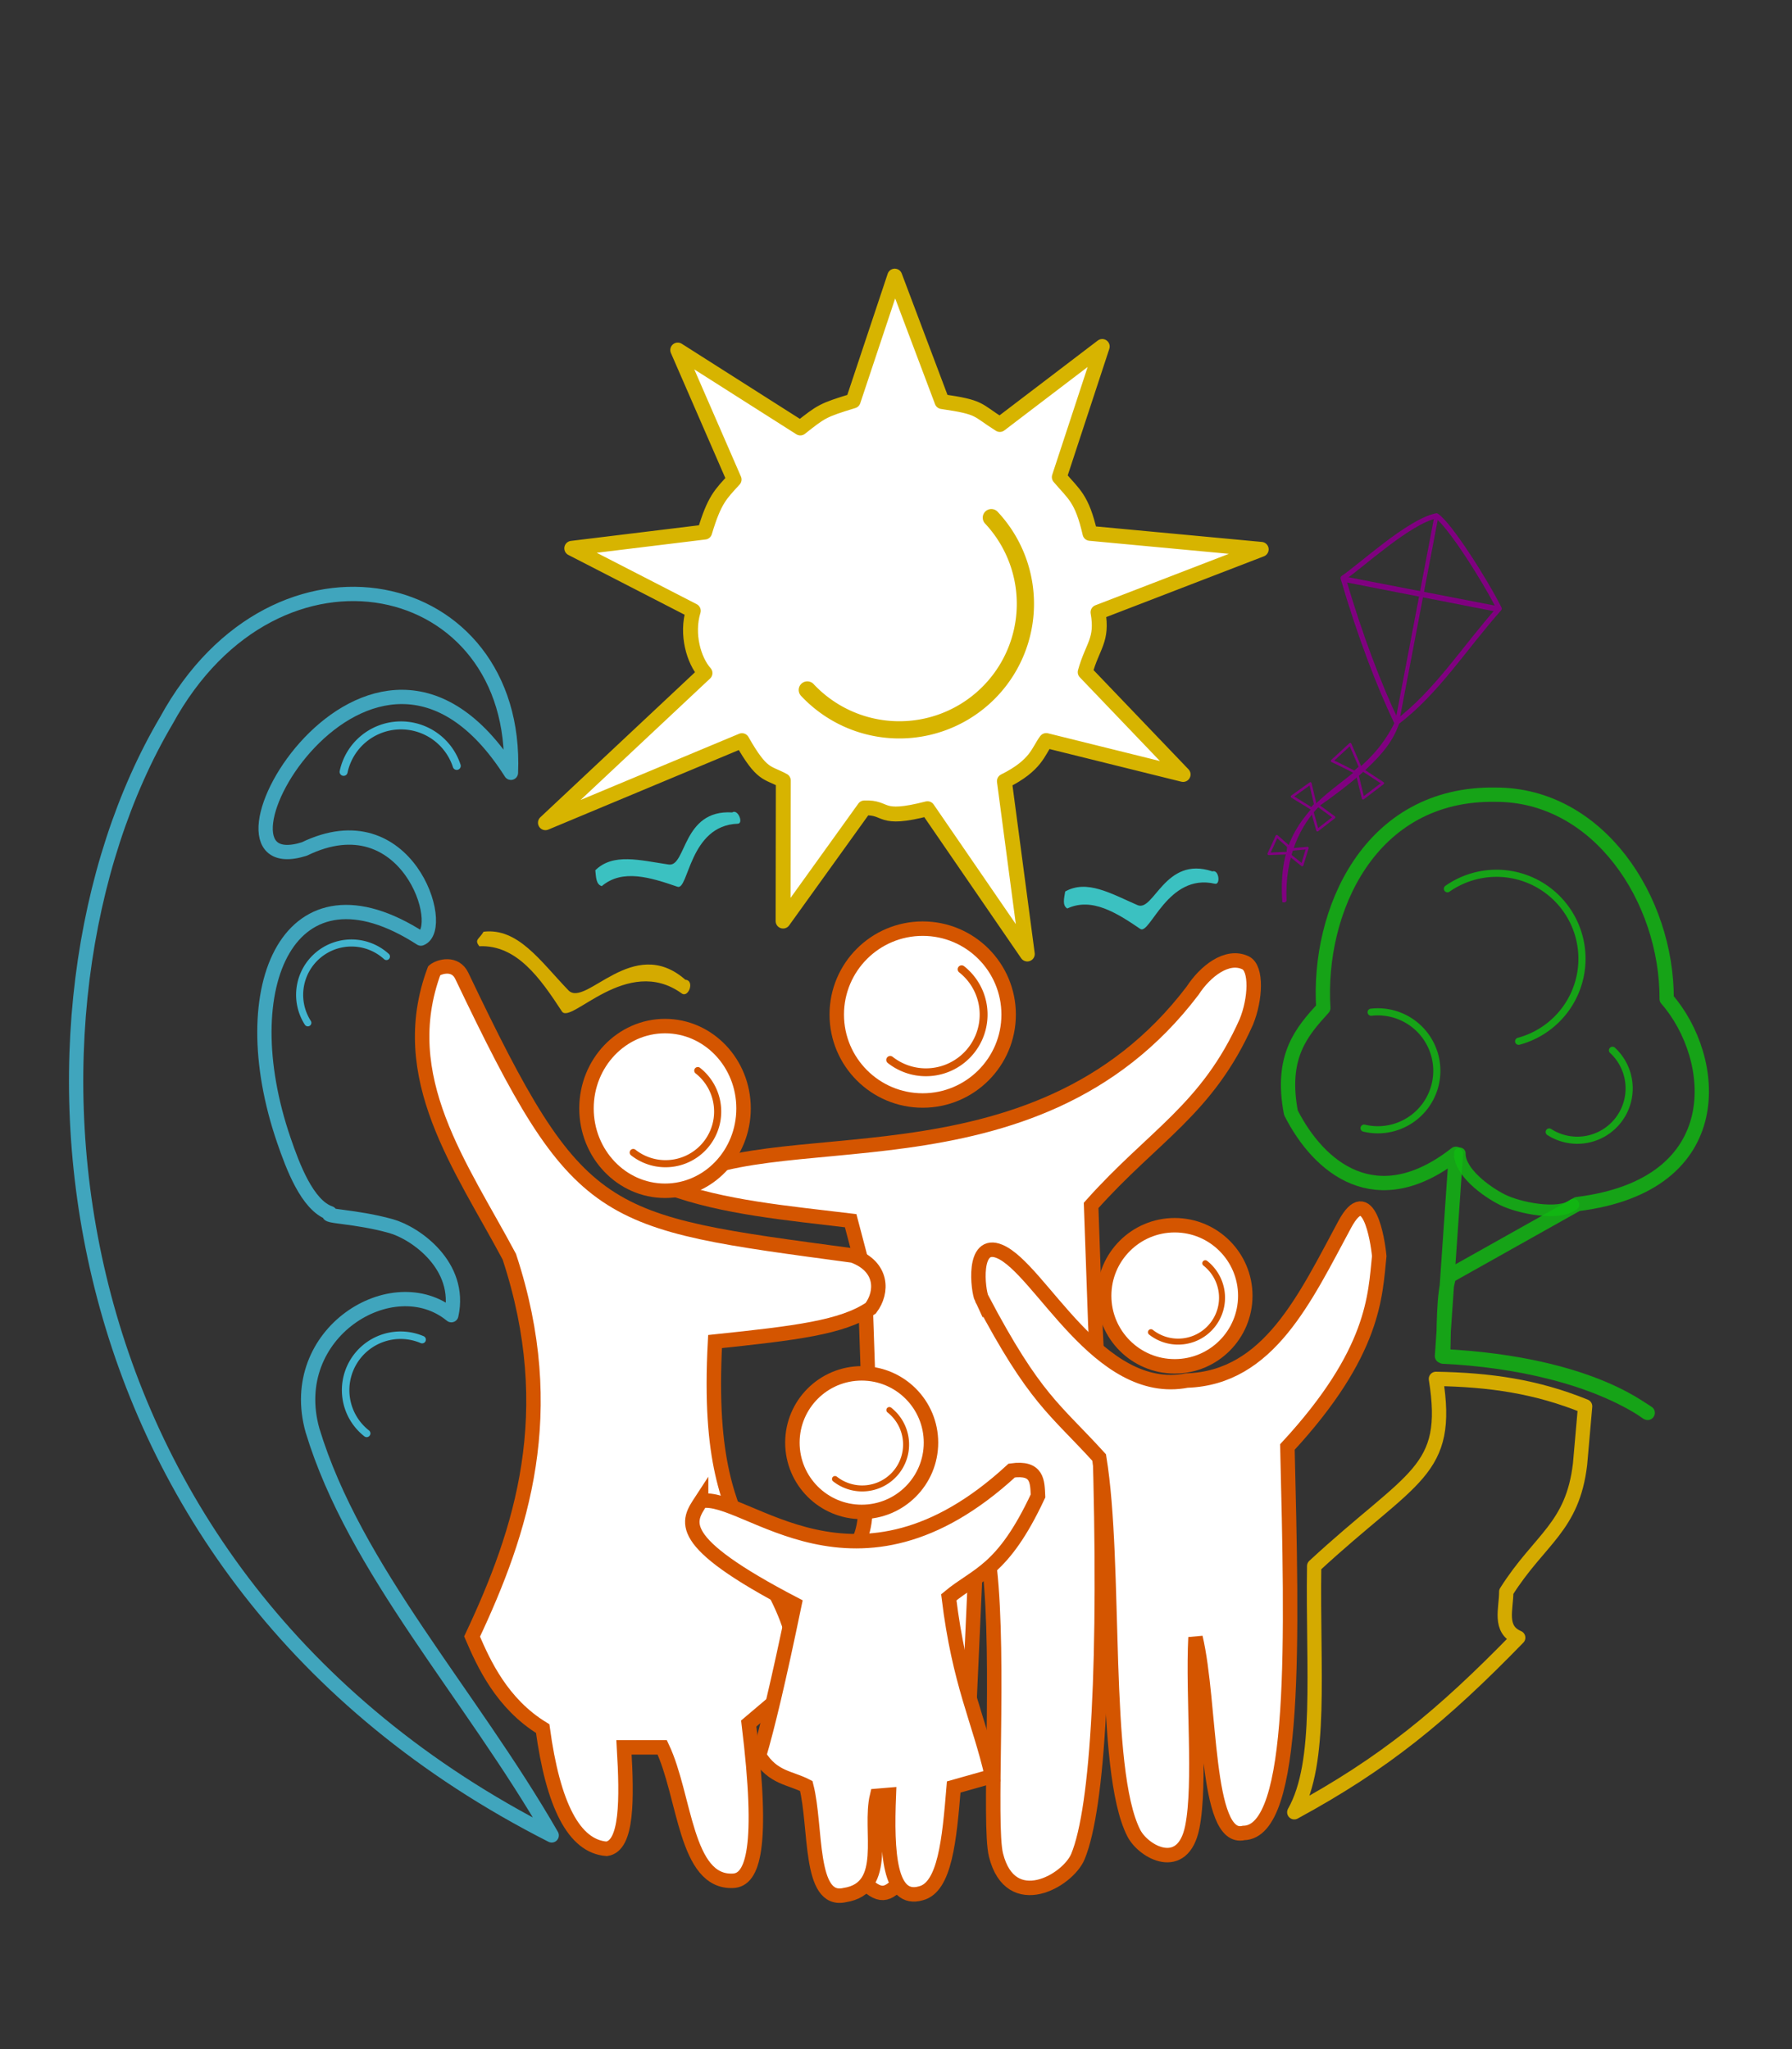 <?xml version="1.0" encoding="UTF-8" standalone="no"?>
<!-- Created with Inkscape (http://www.inkscape.org/) -->

<svg
   version="1.1"
   id="svg1"
   width="376"
   height="430"
   viewBox="0 0 376 430"
   sodipodi:docname="logo.svg"
   inkscape:version="1.3 (0e150ed6c4, 2023-07-21)"
   xml:space="preserve"
   xmlns:inkscape="http://www.inkscape.org/namespaces/inkscape"
   xmlns:sodipodi="http://sodipodi.sourceforge.net/DTD/sodipodi-0.dtd"
   xmlns="http://www.w3.org/2000/svg"
   xmlns:svg="http://www.w3.org/2000/svg"><rect x="0" y="0" width="376" height="430" fill="#333333" stroke="none"/><defs
     id="defs1" /><sodipodi:namedview
     id="namedview1"
     pagecolor="#ffffff"
     bordercolor="#000000"
     borderopacity="0.25"
     inkscape:showpageshadow="2"
     inkscape:pageopacity="0.0"
     inkscape:pagecheckerboard="0"
     inkscape:deskcolor="#d1d1d1"
     inkscape:zoom="1.1944608"
     inkscape:cx="226.46202"
     inkscape:cy="213.06685"
     inkscape:window-width="1366"
     inkscape:window-height="705"
     inkscape:window-x="-8"
     inkscape:window-y="-8"
     inkscape:window-maximized="1"
     inkscape:current-layer="svg1"
     showguides="false" /><ellipse
     style="display:none;opacity:0.163;fill:#000000;fill-opacity:1;stroke:none;stroke-width:3;stroke-dasharray:none;stroke-opacity:1"
     id="path16"
     cx="189.034"
     cy="228.882"
     rx="172.5"
     ry="172.5"
     inkscape:label="délimitation" /><g
     id="g22"
     transform="translate(4.131,21.863)"
     inkscape:label="soleil"><path
       style="opacity:1;fill:#ffffff;fill-opacity:1;stroke:#d7b400;stroke-width:3.128;stroke-linecap:round;stroke-linejoin:round;stroke-miterlimit:0;stroke-dasharray:none;stroke-opacity:1"
       d="m 138.074,51.595 25.718,16.354 c 4.446,-3.493 4.65,-3.709 11.09,-5.678 l 8.725,-26.189 9.921,26.328 c 8.319,1.217 7.111,1.659 12.133,4.807 l 21.481,-16.368 -9.008,27.409 c 3.042,3.602 4.737,4.394 6.436,11.806 l 35.926,3.359 -34.24,13.198 c 1.031,5.914 -1.163,7.017 -2.69,12.569 l 20.544,21.472 -28.723,-7.118 c -1.703,2.272 -2.038,5.17 -8.773,8.523 l 4.804,36.272 -20.937,-30.492 c -10.447,2.689 -8.205,-0.366 -13.244,-0.163 l -17.059,23.742 0.048,-29.483 c -3.462,-1.876 -4.424,-0.918 -8.676,-8.378 l -41.238,17.223 33.48,-31.404 c -2.341,-2.625 -3.963,-8.14 -2.46,-13.067 l -25.495,-13.115 27.888,-3.406 c 2.053,-6.873 3.373,-7.946 6.173,-11.03 z"
       id="path20"
       sodipodi:nodetypes="cccccccccccccccccccccccccccc" /><path
       style="opacity:1;fill:#ffffff;fill-opacity:1;stroke:#d7b400;stroke-width:3.611;stroke-linecap:round;stroke-linejoin:round;stroke-miterlimit:0;stroke-dasharray:none;stroke-opacity:1"
       id="path21"
       sodipodi:type="arc"
       sodipodi:cx="63.049709"
       sodipodi:cy="202.68982"
       sodipodi:rx="26.450644"
       sodipodi:ry="26.450644"
       sodipodi:start="0"
       sodipodi:end="3.1415927"
       sodipodi:arc-type="arc"
       d="m 89.5,202.69 a 26.451,26.451 0 0 1 -13.225,22.907 26.451,26.451 0 0 1 -26.451,0 26.451,26.451 0 0 1 -13.225,-22.907"
       sodipodi:open="true"
       inkscape:transform-center-x="-4.6988533"
       inkscape:transform-center-y="5.0927509"
       transform="rotate(-43.121)" /></g><g
     id="g31"
     inkscape:label="vague"
     style="stroke:#45cdee;stroke-opacity:0.831"><path
       style="display:inline;fill:#ffffff;fill-opacity:0;stroke:#45cdee;stroke-width:1.574;stroke-linecap:round;stroke-linejoin:round;stroke-miterlimit:0;stroke-dasharray:none;stroke-opacity:0.831"
       id="path22-7-5-7"
       sodipodi:type="arc"
       sodipodi:cx="177.73007"
       sodipodi:cy="-246.13658"
       sodipodi:rx="11.52864"
       sodipodi:ry="11.52864"
       sodipodi:start="0"
       sodipodi:end="2.8797933"
       sodipodi:arc-type="arc"
       d="m 189.259,-246.137 a 11.529,11.529 0 0 1 -10.024,11.43 11.529,11.529 0 0 1 -12.641,-8.446"
       sodipodi:open="true"
       inkscape:transform-center-x="2.9449599"
       inkscape:transform-center-y="-1.6845123"
       transform="rotate(128.096)" /><path
       style="display:inline;fill:#ffffff;fill-opacity:0;stroke:#45cdee;stroke-width:1.485;stroke-linecap:round;stroke-linejoin:round;stroke-miterlimit:0;stroke-dasharray:none;stroke-opacity:0.831"
       id="path22-7-5-7-6"
       sodipodi:type="arc"
       sodipodi:cx="50.526093"
       sodipodi:cy="-215.57471"
       sodipodi:rx="10.880947"
       sodipodi:ry="10.880947"
       sodipodi:start="0"
       sodipodi:end="2.8797933"
       sodipodi:arc-type="arc"
       d="m 61.407,-215.575 a 10.881,10.881 0 0 1 -9.461,10.788 10.881,10.881 0 0 1 -11.93,-7.972"
       sodipodi:open="true"
       inkscape:transform-center-x="1.3803217"
       inkscape:transform-center-y="-3.1773807"
       transform="rotate(147.353)" /><path
       style="opacity:0.883;fill:#999999;fill-opacity:0;stroke:#45cdee;stroke-width:3;stroke-linecap:round;stroke-linejoin:round;stroke-miterlimit:0;stroke-opacity:0.831"
       d="M 115.758,385.17 C 7.198,330.059 -0.562,211.297 34.891,151.235 c 23.15,-42.414 74.029,-30.635 72.313,10.94 -29.484,-46.323 -68.628,23.975 -43.351,15.992 21.61,-10.488 30.035,16.659 24.46,18.802 -27.506,-17.78 -39.916,9.834 -28.745,42.351 1.814,5.279 4.866,13.623 9.676,15.265 -1.512,0.736 5.185,0.605 12.774,2.715 5.104,1.419 14.978,8.293 12.682,18.699 -12.258,-10.073 -34.877,3.693 -29.13,24.177 8.88,29.267 33.038,55.14 50.188,84.995 z"
       id="path25"
       sodipodi:nodetypes="cccccscsccc" /><path
       style="display:inline;fill:#ffffff;fill-opacity:0;stroke:#45cdee;stroke-width:1.679;stroke-linecap:round;stroke-linejoin:round;stroke-miterlimit:0;stroke-dasharray:none;stroke-opacity:0.831"
       id="path26"
       sodipodi:type="arc"
       sodipodi:cx="-116.48683"
       sodipodi:cy="-143.45572"
       sodipodi:rx="12.303066"
       sodipodi:ry="12.303066"
       sodipodi:start="0"
       sodipodi:end="2.6179939"
       sodipodi:arc-type="arc"
       d="m -104.184,-143.456 a 12.303,12.303 0 0 1 -9.119,11.884 12.303,12.303 0 0 1 -13.839,-5.732"
       sodipodi:open="true"
       inkscape:transform-center-x="-1.3115145"
       inkscape:transform-center-y="-7.5103441"
       transform="rotate(-168.006)" /></g><g
     id="g28"
     style="display:inline;stroke:#10b911;stroke-opacity:0.831"
     inkscape:label="arbre"><path
       style="display:inline;fill:#ffffff;fill-opacity:0;stroke:#10b911;stroke-width:1.5;stroke-linecap:round;stroke-linejoin:round;stroke-miterlimit:0;stroke-dasharray:none;stroke-opacity:0.831"
       id="path22-7-5-7-6-5"
       sodipodi:type="arc"
       sodipodi:cx="57.003029"
       sodipodi:cy="398.05295"
       sodipodi:rx="10.880947"
       sodipodi:ry="10.880947"
       sodipodi:start="0"
       sodipodi:end="2.9670597"
       sodipodi:arc-type="arc"
       d="m 67.884,398.053 a 10.881,10.881 0 0 1 -9.933,10.84 10.881,10.881 0 0 1 -11.664,-8.95"
       sodipodi:open="true"
       inkscape:transform-center-x="-2.6301497"
       inkscape:transform-center-y="2.1249388"
       transform="rotate(-47.239)" /><path
       style="display:inline;fill:#ffffff;fill-opacity:0;stroke:#10b911;stroke-width:1.5;stroke-linecap:round;stroke-linejoin:round;stroke-miterlimit:0;stroke-dasharray:none;stroke-opacity:0.831"
       id="path22-7-5-7-6-5-6"
       sodipodi:type="arc"
       sodipodi:cx="-344.96887"
       sodipodi:cy="141.67177"
       sodipodi:rx="17.933903"
       sodipodi:ry="17.933903"
       sodipodi:start="0"
       sodipodi:end="3.4906585"
       sodipodi:arc-type="arc"
       d="m -327.035,141.672 a 17.934,17.934 0 0 1 -10.831,16.467 17.934,17.934 0 0 1 -19.41,-3.423 17.934,17.934 0 0 1 -4.545,-19.178"
       sodipodi:open="true"
       inkscape:transform-center-x="-4.9609873"
       inkscape:transform-center-y="-2.607401"
       transform="rotate(-125.023)" /><path
       style="display:inline;fill:#ffffff;fill-opacity:0;stroke:#10b911;stroke-width:1.5;stroke-linecap:round;stroke-linejoin:round;stroke-miterlimit:0;stroke-dasharray:none;stroke-opacity:0.831"
       id="path22-7-5-7-6-5-6-6"
       sodipodi:type="arc"
       sodipodi:cx="-256.00488"
       sodipodi:cy="261.79575"
       sodipodi:rx="12.375201"
       sodipodi:ry="12.375201"
       sodipodi:start="0"
       sodipodi:end="3.4906585"
       sodipodi:arc-type="arc"
       d="m -243.63,261.796 a 12.375,12.375 0 0 1 -7.474,11.363 12.375,12.375 0 0 1 -13.394,-2.362 12.375,12.375 0 0 1 -3.137,-13.234"
       sodipodi:open="true"
       inkscape:transform-center-x="-6.1927079"
       inkscape:transform-center-y="-1.0194206"
       transform="rotate(-96.502)" /><path
       id="path26-8"
       style="display:inline;opacity:1;fill:#ffffff;fill-opacity:0;stroke:#10b911;stroke-width:2.434;stroke-linecap:round;stroke-linejoin:round;stroke-miterlimit:0;stroke-opacity:0.831"
       inkscape:transform-center-x="2.5685102"
       inkscape:transform-center-y="2.437312"
       d="m 330.149,252.798 c -3.036,2.416 -11.409,0.718 -14.881,-1.012 -3.473,-1.73 -9.069,-5.872 -8.969,-9.751"
       sodipodi:nodetypes="csc" /><path
       style="display:inline;opacity:1;fill:none;fill-opacity:1;stroke:#10b911;stroke-width:3;stroke-linecap:round;stroke-linejoin:round;stroke-miterlimit:0;stroke-dasharray:none;stroke-opacity:0.831"
       d="m 302.557,284.584 2.928,-42.453 c -16.676,13.066 -28.78,2.917 -34.625,-8.626 -2.244,-11.831 2.232,-16.944 6.798,-21.964 -1.266,-20.276 9.631,-45.241 36.181,-44.77 21.547,-0.031 35.938,21.944 35.863,42.865 10.773,12.312 13.601,39.053 -18.745,43.046 l -26.856,15.08 c -1.311,3.898 -1.1,10.838 -1.309,16.938 15.022,0.694 31.742,4.253 42.933,11.786 0.086,0.577 -10.736,-10.281 -43.168,-11.902 z"
       id="path27"
       sodipodi:nodetypes="ccccccccccc" /></g><path
     style="opacity:1;fill:none;fill-opacity:1;stroke:#d4aa00;stroke-width:3;stroke-linecap:round;stroke-linejoin:round;stroke-miterlimit:0;stroke-dasharray:none;stroke-opacity:1"
     d="m 275.737,328.651 c 20.742,-19.187 28.69,-19.656 25.549,-39.286 11.347,0.188 21.103,1.603 31.309,5.756 l -1.066,12.131 c -1.556,13.307 -8.467,15.682 -15.488,26.79 0.019,3.567 -1.645,7.871 2.512,9.628 -16.078,16.537 -28.121,26.388 -46.988,36.644 5.949,-10.532 3.848,-29.468 4.172,-51.662 z"
     id="path31"
     sodipodi:nodetypes="cccccccc"
     inkscape:label="chemin" /><g
     id="g43"
     inkscape:label="mouettes"><path
       style="opacity:1;fill:#3bc1c1;fill-opacity:1;stroke:none;stroke-width:1.5;stroke-linecap:round;stroke-linejoin:round;stroke-miterlimit:0;stroke-dasharray:none;stroke-opacity:1"
       d="m 126.267,185.956 c 4.33,-3.674 10.253,-1.811 15.897,0.137 2.33,0.804 2.454,-12.883 12.641,-13.233 1.262,-0.043 0.034,-3.18 -1.184,-2.368 -10.507,-0.643 -9.59,11.489 -13.32,10.934 -6.11,-0.909 -11.666,-2.457 -15.392,1.202 0.15,1.411 0.136,2.987 1.357,3.328 z"
       id="path28"
       sodipodi:nodetypes="csscscc"
       inkscape:label="mouette" /><path
       style="opacity:1;fill:#d4aa00;fill-opacity:1;stroke:none;stroke-width:2.083;stroke-linecap:round;stroke-linejoin:round;stroke-miterlimit:0;stroke-dasharray:none;stroke-opacity:1"
       d="m 100.563,198.578 c 7.879,-0.351 12.798,6.732 17.338,13.673 1.874,2.865 13.652,-12.058 25.135,-3.777 1.423,1.026 2.797,-2.725 0.769,-2.869 -10.989,-9.644 -20.929,5.988 -24.552,2.207 -5.935,-6.195 -10.58,-13.135 -17.783,-12.287 -1.035,1.678 -1.959,1.642 -0.907,3.054 z"
       id="path29"
       sodipodi:nodetypes="csscscc"
       inkscape:label="mouette" /><path
       style="opacity:1;fill:#3bc1c1;fill-opacity:1;stroke:none;stroke-width:1.5;stroke-linecap:round;stroke-linejoin:round;stroke-miterlimit:0;stroke-dasharray:none;stroke-opacity:1"
       d="m 223.942,190.653 c 5.139,-2.416 10.37,0.928 15.31,4.282 2.039,1.385 5.731,-11.796 15.657,-9.475 1.23,0.288 0.863,-3.061 -0.525,-2.595 -9.975,-3.364 -12.257,8.587 -15.712,7.078 -5.661,-2.472 -10.62,-5.417 -15.172,-2.857 -0.223,1.402 -0.649,2.919 0.442,3.567 z"
       id="path30"
       sodipodi:nodetypes="csscscc"
       inkscape:label="mouette" /></g><g
     id="g23"
     inkscape:label="famillr"
     transform="translate(3.026,1.493)"
     style="stroke:#d45500;stroke-opacity:1"><g
       id="g8"
       inkscape:label="padre"
       style="display:inline;fill:#ffffff;stroke:#d45500;stroke-width:3;stroke-dasharray:none;stroke-opacity:1"
       transform="matrix(1.011,0,0,1.011,-24.613,46.44)"><circle
         style="display:inline;opacity:1;fill:#ffffff;stroke:#d45500;stroke-width:3;stroke-dasharray:none;stroke-opacity:1"
         id="path6"
         cx="212.848"
         cy="163.186"
         r="17.836" /><path
         style="opacity:1;fill:#ffffff;stroke:#d45500;stroke-width:3;stroke-dasharray:none;stroke-opacity:1"
         d="m 200.205,342.827 c 3.748,3.716 5.24,3.489 8.445,-0.225 l -2.676,-17.342 -2.885,0.144 z"
         id="path8"
         sodipodi:nodetypes="ccccc" /><path
         style="display:inline;opacity:1;fill:#ffffff;stroke:#d45500;stroke-width:3;stroke-dasharray:none;stroke-opacity:1"
         d="m 160.105,199.05 c 11.266,4.171 24.682,5.332 37.791,6.923 l 2.885,10.962 0.865,25.675 c -4.452,10.297 1.565,20.653 -1.731,29.136 v 2.019 c 9.629,-1.878 19.067,-1.986 31.318,-14.35 l 4.309,5.84 -8.799,12.837 c 2.161,19.369 -0.277,53.242 1.317,59.567 3.056,12.13 14.912,5.347 17.004,0.293 4.191,-10.12 5.896,-40.812 4.469,-86.977 -3.425,-9.695 1.49,21.794 -0.865,-23.655 l -0.865,-24.521 c 12.877,-14.481 24.13,-19.917 32.218,-38.111 1.919,-4.694 2.206,-11.112 -0.172,-12.247 -3.845,-1.836 -8.393,1.794 -10.974,5.771 -33.145,43.697 -89.252,25.803 -108.769,40.837 z"
         id="path5"
         sodipodi:nodetypes="cccccccccssccccscc" /><path
         style="opacity:1;fill:#ffffff;stroke:#d45500;stroke-width:3;stroke-dasharray:none;stroke-opacity:1"
         d="m 223.715,280.112 c -1.779,0.065 -3.558,-0.643 -5.337,3.462 -2.889,8.604 2.97,15.101 4.183,22.213 z"
         id="path7"
         sodipodi:nodetypes="cccc" /><path
         style="fill:#ffffff;fill-opacity:0.572;stroke:#d45500;stroke-width:1.635;stroke-linecap:round;stroke-linejoin:round;stroke-miterlimit:0;stroke-dasharray:none;stroke-opacity:1"
         id="path22-5"
         sodipodi:type="arc"
         sodipodi:cx="-42.470856"
         sodipodi:cy="284.23972"
         sodipodi:rx="11.975124"
         sodipodi:ry="11.975124"
         sodipodi:start="0"
         sodipodi:end="3.1415927"
         sodipodi:arc-type="arc"
         d="m -30.496,284.24 a 11.975,11.975 0 0 1 -5.988,10.371 11.975,11.975 0 0 1 -11.975,0 11.975,11.975 0 0 1 -5.988,-10.371"
         sodipodi:open="true"
         inkscape:transform-center-x="-3.0991145"
         inkscape:transform-center-y="1.8161838"
         transform="rotate(-51.756,-39.247,-40.135)" /></g><g
       id="g11"
       inkscape:label="chica2"
       style="display:inline;fill:#ffffff;stroke:#d45500;stroke-width:3;stroke-dasharray:none;stroke-opacity:1"
       transform="matrix(1.011,0,0,1.011,-24.613,51.137)"><circle
         style="display:inline;opacity:1;fill:#ffffff;stroke:#d45500;stroke-width:3;stroke-dasharray:none;stroke-opacity:1"
         id="path11"
         cx="265.151"
         cy="216.909"
         r="14.646" /><path
         style="display:inline;opacity:1;fill:#ffffff;stroke:#d45500;stroke-width:3;stroke-dasharray:none;stroke-opacity:1"
         d="m 225.082,217.459 c -0.742,-1.563 -2.042,-12.182 3.741,-9.749 8.415,3.541 20.459,30.366 38.857,26.797 17.018,-0.562 24.522,-17.148 32.783,-32.457 4.856,-8.972 6.808,3.153 7.134,6.623 -0.854,8.123 -0.843,19.896 -19.06,39.629 0.954,39.716 2.046,79.883 -9.078,80.114 -8.053,1.92 -6.737,-26.822 -9.995,-40.593 -0.616,12.138 1.157,30.306 -0.671,39.384 -1.953,9.701 -10.109,5.181 -12.128,1.246 -6.745,-13.142 -3.542,-55.674 -7.191,-77.96 -9.244,-10.181 -13.271,-11.955 -24.392,-33.035 z"
         id="path10"
         sodipodi:nodetypes="csccccccsscc" /><path
         style="fill:#ffffff;fill-opacity:0.572;stroke:#d45500;stroke-width:1.244;stroke-linecap:round;stroke-linejoin:round;stroke-miterlimit:0;stroke-dasharray:none;stroke-opacity:1"
         id="path22-7"
         sodipodi:type="arc"
         sodipodi:cx="-56.228676"
         sodipodi:cy="361.72687"
         sodipodi:rx="9.1143637"
         sodipodi:ry="9.1143637"
         sodipodi:start="0"
         sodipodi:end="3.1415927"
         sodipodi:arc-type="arc"
         d="m -47.114,361.727 a 9.114,9.114 0 0 1 -4.557,7.893 9.114,9.114 0 0 1 -9.114,0 9.114,9.114 0 0 1 -4.557,-7.893"
         sodipodi:open="true"
         inkscape:transform-center-x="-2.3587557"
         inkscape:transform-center-y="1.3823045"
         transform="rotate(-51.756,-44.036,-42.458)" /></g><g
       id="g15"
       inkscape:label="madre"
       transform="matrix(1.011,0,0,1.011,-23.899,54.302)"
       style="stroke:#d45500;stroke-opacity:1"><path
         style="display:inline;fill:#ffffff;fill-opacity:1;stroke:#d45500;stroke-width:3;stroke-dasharray:none;stroke-opacity:1"
         d="m 110.776,146.258 c 1.126,-0.873 4.348,-1.741 5.706,1.104 24.505,51.353 28.485,50.945 81.188,58.071 6.227,2.281 6.203,7.6 3.688,10.925 -5.918,4.012 -15.588,5.163 -32.31,6.923 -1.353,25.213 3.015,33.264 6.923,42.695 11.544,17.719 10.936,24.407 7.5,30.29 l -7.43,6.297 c 3.151,25.808 0.871,32.461 -3.243,32.648 -9.941,0.498 -9.912,-17.568 -14.712,-27.694 h -7.933 c 0.638,10.842 0.687,20.458 -3.606,21.059 -6.767,-0.505 -11.118,-9.063 -13.27,-24.953 -8.493,-5.185 -12.263,-13.549 -14.655,-19.115 10.281,-21.844 18.383,-46.484 7.732,-78.823 -9.961,-18.721 -23.84,-37.234 -15.578,-59.426 z"
         id="path12"
         sodipodi:nodetypes="cscccccccccccccc" /><ellipse
         style="fill:#ffffff;fill-opacity:1;stroke:#d45500;stroke-width:3;stroke-dasharray:none;stroke-opacity:1"
         id="path4"
         cx="158.663"
         cy="174.89"
         rx="16.299"
         ry="17.092" /><path
         style="opacity:1;fill:#ffffff;fill-opacity:0.572;stroke:#d45500;stroke-width:1.477;stroke-linecap:round;stroke-linejoin:round;stroke-miterlimit:0;stroke-dasharray:none;stroke-opacity:1"
         id="path22"
         sodipodi:type="arc"
         sodipodi:cx="-86.060196"
         sodipodi:cy="248.88602"
         sodipodi:rx="10.823619"
         sodipodi:ry="10.823619"
         sodipodi:start="0"
         sodipodi:end="3.1415927"
         sodipodi:arc-type="arc"
         d="m -75.237,248.886 a 10.824,10.824 0 0 1 -5.412,9.374 10.824,10.824 0 0 1 -10.824,0 10.824,10.824 0 0 1 -5.412,-9.374"
         sodipodi:open="true"
         inkscape:transform-center-x="-2.8011105"
         inkscape:transform-center-y="1.6415426"
         transform="rotate(-51.756,-39.247,-40.135)" /></g><g
       id="g14"
       inkscape:label="chica"
       transform="matrix(1.011,0,0,1.011,-24.613,46.44)"
       style="stroke:#d45500;stroke-opacity:1"><circle
         style="fill:#ffffff;fill-opacity:1;stroke:#d45500;stroke-width:3;stroke-dasharray:none;stroke-opacity:1"
         id="path3"
         cx="200.186"
         cy="252.04"
         r="14.381" /><path
         style="display:inline;fill:#ffffff;fill-opacity:0.572;stroke:#d45500;stroke-width:1.244;stroke-linecap:round;stroke-linejoin:round;stroke-miterlimit:0;stroke-dasharray:none;stroke-opacity:1"
         id="path22-7-5"
         sodipodi:type="arc"
         sodipodi:cx="-120.75047"
         sodipodi:cy="329.0932"
         sodipodi:rx="9.1143637"
         sodipodi:ry="9.1143637"
         sodipodi:start="0"
         sodipodi:end="3.1415927"
         sodipodi:arc-type="arc"
         d="m -111.636,329.093 a 9.114,9.114 0 0 1 -4.557,7.893 9.114,9.114 0 0 1 -9.114,0 9.114,9.114 0 0 1 -4.557,-7.893"
         sodipodi:open="true"
         inkscape:transform-center-x="-2.3587557"
         inkscape:transform-center-y="1.3823045"
         transform="rotate(-51.756,-39.247,-40.135)" /><path
         style="fill:#ffffff;fill-opacity:1;stroke:#d45500;stroke-width:3;stroke-dasharray:none;stroke-opacity:1"
         d="m 166.86,264.16 c 9.229,-1.782 32.032,23.548 64.459,-6.324 5.422,-0.764 5.322,2.337 5.459,5.272 -7.364,15.784 -12.677,16.157 -18.514,21.042 2.206,18.028 6.286,25.371 8.975,37.125 l -7.955,2.244 c -0.909,11.048 -1.828,20.82 -6.821,22.069 -6.508,1.865 -7.133,-8.304 -6.642,-20.437 l -2.448,0.204 c -1.742,7.244 2.725,19.144 -6.731,20.602 -7.492,1.693 -5.785,-14.177 -7.955,-22.642 -3.326,-1.734 -6.955,-1.654 -9.791,-6.324 1.723,-5.882 3.993,-15.223 7.343,-31.414 -25.355,-13.2 -22.113,-17.228 -19.379,-21.418 z"
         id="path2"
         sodipodi:nodetypes="cccccccccccccc" /></g></g><g
     id="g41"
     inkscape:label="cerf_volant"
     transform="matrix(1.066,-0.042,0.042,1.066,-19.875,4.815)"><path
       style="opacity:1;fill:none;fill-opacity:1;stroke:#800080;stroke-width:1;stroke-linecap:round;stroke-linejoin:round;stroke-miterlimit:0;stroke-dasharray:none;stroke-opacity:1"
       d="m 287.682,149.021 c -3.148,-7.272 -6.55,-17.324 -9.418,-28.779 3.554,-2.177 13.374,-10.62 18.837,-11.511 2.471,1.753 8.974,12.909 11.616,18.732 -7.029,7.294 -13.003,16.017 -21.035,21.558 z"
       id="path32"
       sodipodi:nodetypes="ccccc" /><path
       style="opacity:1;fill:#800080;fill-opacity:1;stroke:none;stroke-width:1;stroke-linecap:round;stroke-linejoin:round;stroke-miterlimit:0;stroke-dasharray:none;stroke-opacity:1"
       d="m 296.577,109.254 -9,38.851 0.68,0.471 9.157,-39.427 z"
       id="path33"
       sodipodi:nodetypes="ccccc" /><path
       style="opacity:1;fill:#800080;fill-opacity:1;stroke:none;stroke-width:50;stroke-linecap:round;stroke-linejoin:round;stroke-miterlimit:0;stroke-dasharray:none;stroke-opacity:1"
       d="m 278.934,120.033 29.686,6.975 -0.74,0.978 -29.616,-7.012 z"
       id="path34"
       sodipodi:nodetypes="ccccc" /><path
       style="fill:#800080;fill-opacity:1;stroke:none;stroke-width:0.5;stroke-linecap:round;stroke-linejoin:round;stroke-miterlimit:0;stroke-dasharray:none;stroke-opacity:1"
       d="m 288.415,148.639 c -1.319,3.417 -3.144,7.571 -16.54,16.203 -3.831,3.604 -7.257,9.627 -7.221,18.418 -0.356,0.455 -0.579,0.241 -0.837,0.209 -0.337,-10.692 3.494,-15.13 7.535,-19.256 5.497,-4.896 11.717,-7.079 16.221,-15.697 z"
       id="path35"
       sodipodi:nodetypes="ccccccc" /><path
       style="fill:none;fill-opacity:1;stroke:#800080;stroke-width:0.5;stroke-linecap:round;stroke-linejoin:round;stroke-miterlimit:0;stroke-dasharray:none;stroke-opacity:1"
       d="m 271.057,164.536 -0.814,-4.181 -3.7,2.442 3.737,2.516 z"
       id="path38" /><path
       style="fill:none;fill-opacity:1;stroke:#800080;stroke-width:0.5;stroke-linecap:round;stroke-linejoin:round;stroke-miterlimit:0;stroke-dasharray:none;stroke-opacity:1"
       d="m 270.354,165.72 0.925,3.885 3.367,-2.405 -3.071,-2.442 z"
       id="path39" /><path
       style="fill:none;fill-opacity:1;stroke:#800080;stroke-width:0.5;stroke-linecap:round;stroke-linejoin:round;stroke-miterlimit:0;stroke-dasharray:none;stroke-opacity:1"
       d="m 279.011,158.468 c -2.701,-1.554 -4.329,-2.368 -4.329,-2.368 l 3.7,-3.145 1.776,4.588 z"
       id="path40" /><path
       style="fill:none;fill-opacity:1;stroke:#800080;stroke-width:0.5;stroke-linecap:round;stroke-linejoin:round;stroke-miterlimit:0;stroke-dasharray:none;stroke-opacity:1"
       d="m 279.566,159.134 0.925,4.551 3.996,-2.812 -4.144,-2.96 z"
       id="path41" /><path
       style="opacity:1;fill:none;fill-opacity:1;stroke:#800080;stroke-width:0.5;stroke-linecap:round;stroke-linejoin:round;stroke-miterlimit:0;stroke-dasharray:none;stroke-opacity:1"
       d="m 265.444,172.567 -2.198,-2.093 -1.727,3.401 h 3.767 z"
       id="path42" /><path
       style="opacity:1;fill:none;fill-opacity:1;stroke:#800080;stroke-width:0.5;stroke-linecap:round;stroke-linejoin:round;stroke-miterlimit:0;stroke-dasharray:none;stroke-opacity:1"
       d="m 266.124,173.195 3.035,-0.157 -1.151,3.296 -2.773,-2.407 z"
       id="path43" /></g></svg>
